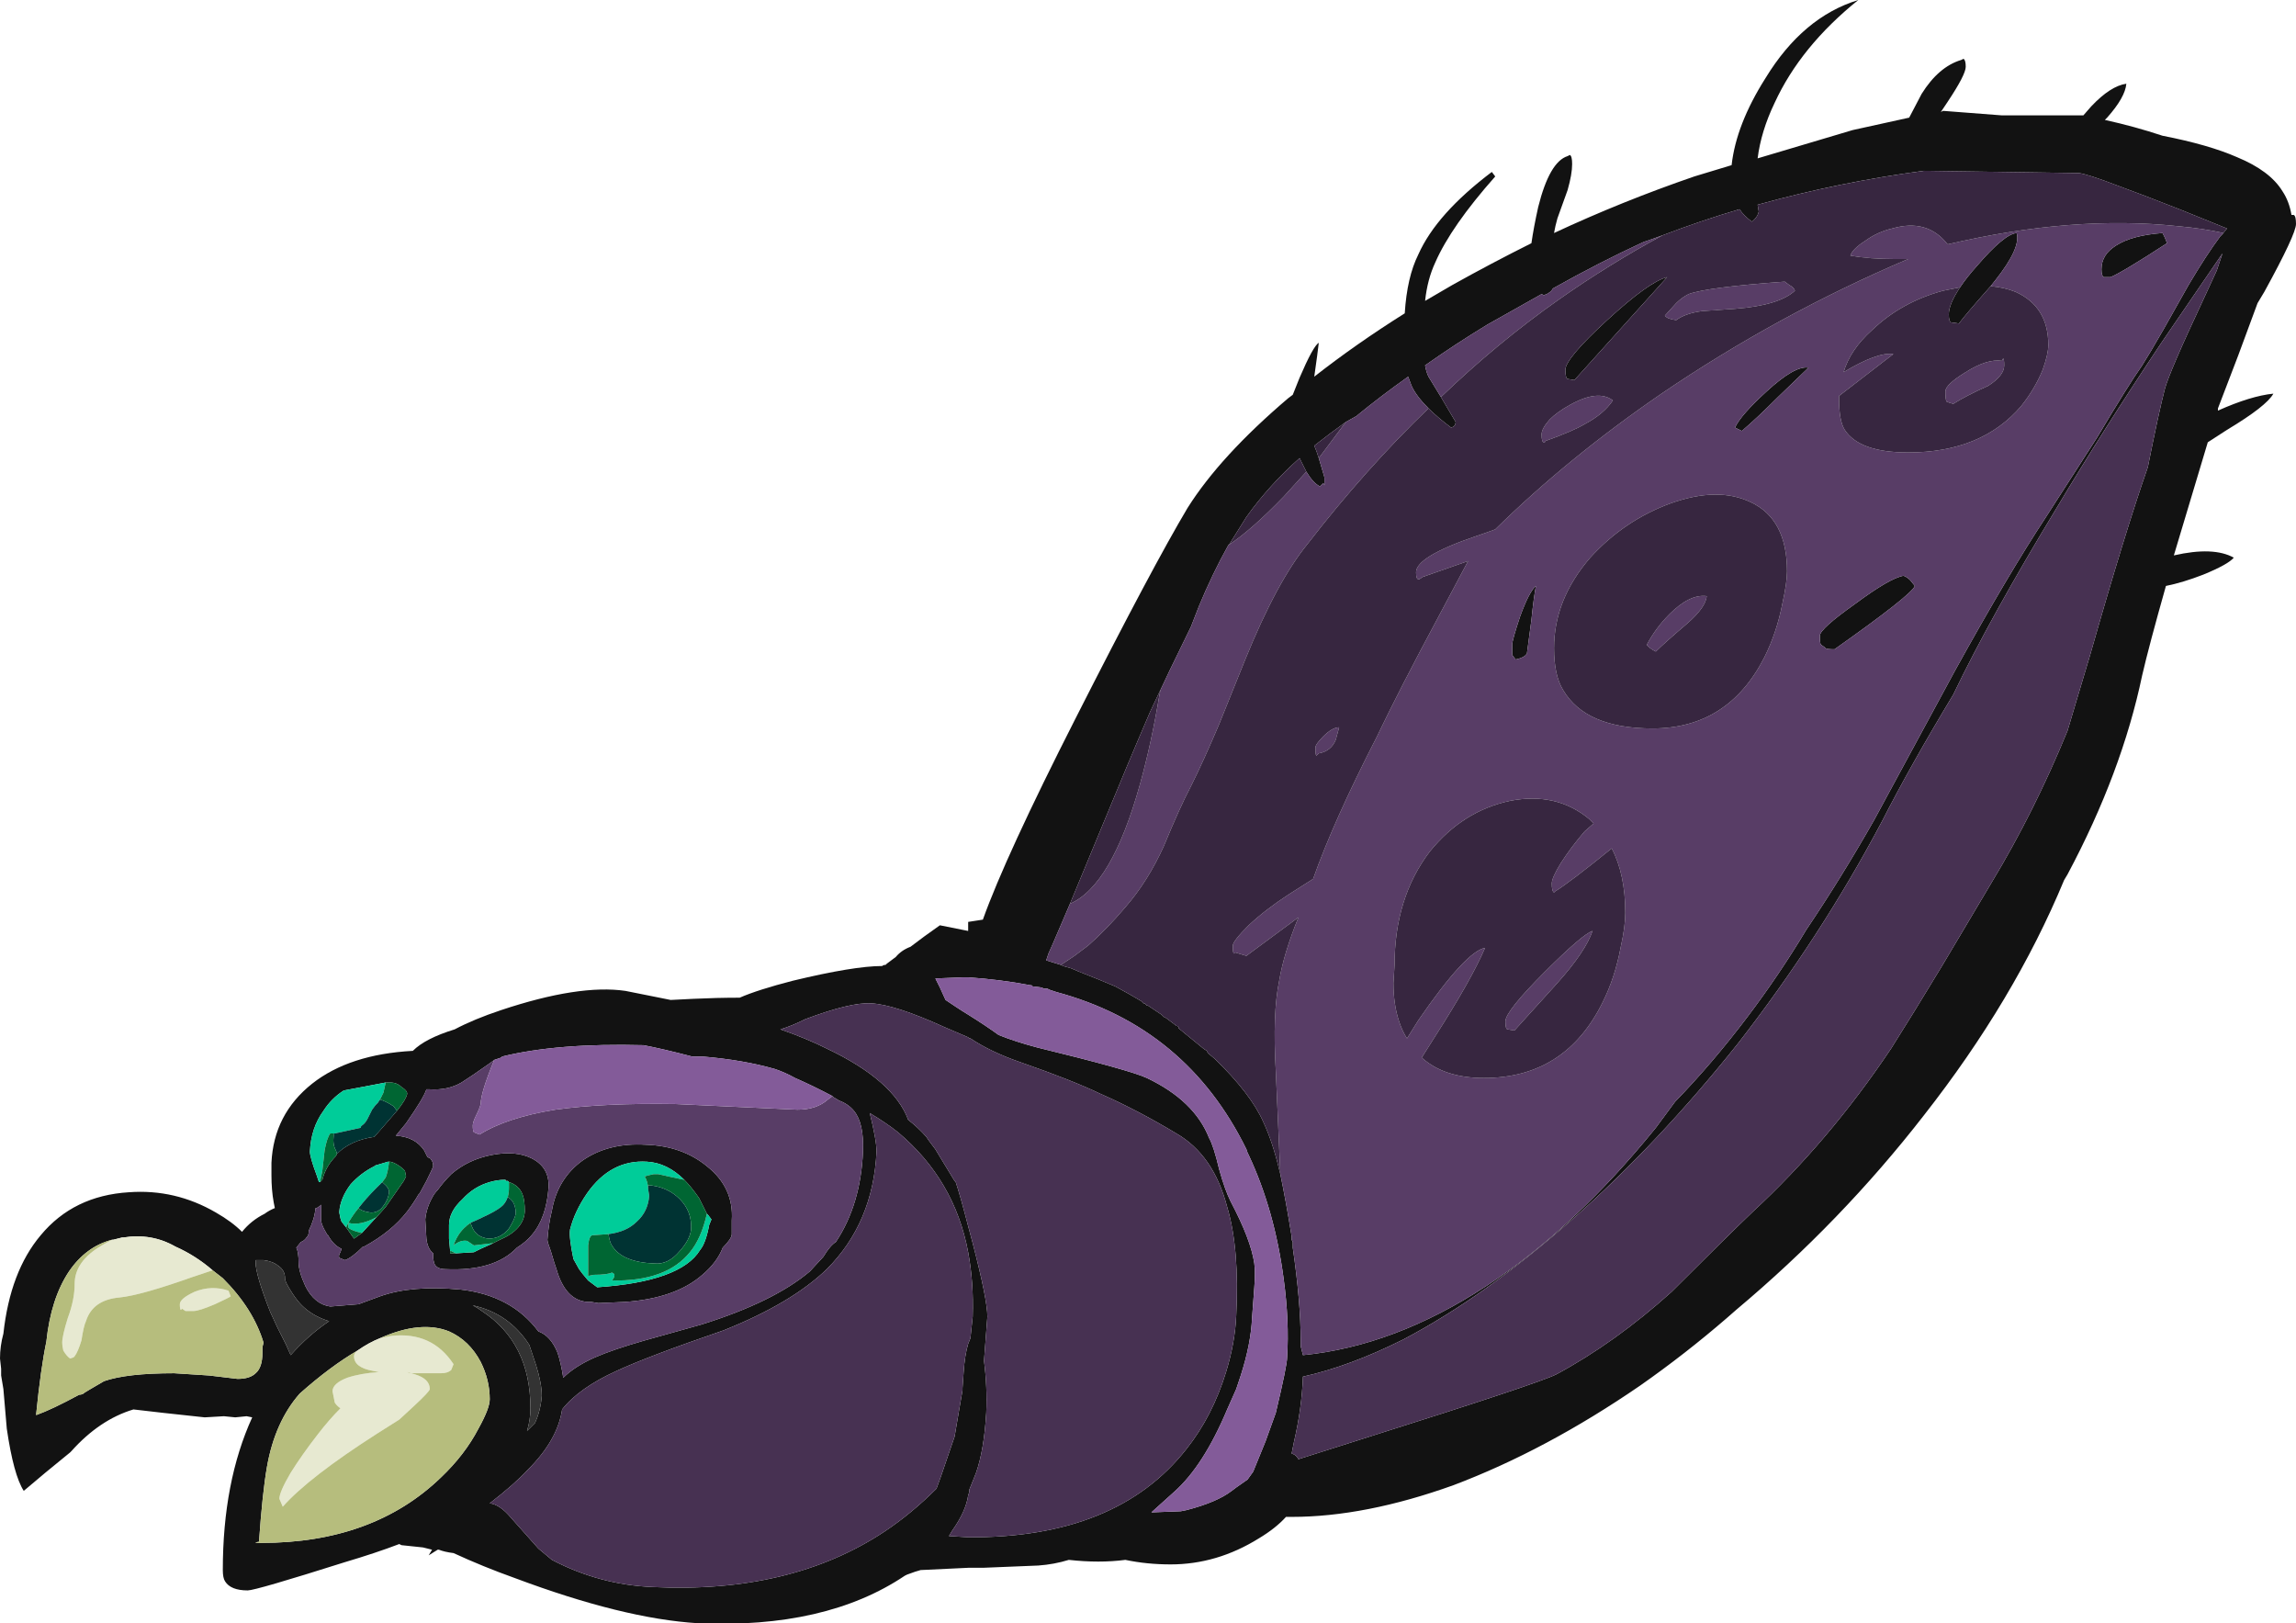 <?xml version="1.0" encoding="UTF-8" standalone="no"?>
<svg xmlns:ffdec="https://www.free-decompiler.com/flash" xmlns:xlink="http://www.w3.org/1999/xlink" ffdec:objectType="shape" height="71.75px" width="101.5px" xmlns="http://www.w3.org/2000/svg">
  <g transform="matrix(1.0, 0.0, 0.0, 1.0, 13.8, -7.1)">
    <path d="M85.1 14.05 Q86.55 14.65 87.1 15.55 87.4 16.0 87.5 16.6 L87.6 16.6 Q87.7 16.65 87.7 17.0 87.7 17.45 86.3 20.0 L86.0 20.5 85.15 22.8 84.25 25.15 84.25 25.25 Q85.7 24.6 86.7 24.5 86.4 25.05 84.65 26.1 L83.8 26.65 Q82.95 29.5 82.3 31.65 84.05 31.25 84.95 31.75 84.7 32.05 83.6 32.5 82.7 32.85 81.95 33.0 81.2 35.65 80.9 36.95 80.0 41.25 77.6 45.75 L77.45 46.0 Q75.25 51.3 71.25 56.4 67.6 61.1 62.95 65.0 L62.55 65.35 Q60.7 66.95 58.7 68.35 54.55 71.2 50.45 72.75 46.55 74.15 43.3 74.15 L43.05 74.15 Q42.6 74.65 41.85 75.1 40.0 76.25 37.95 76.25 36.9 76.25 35.95 76.05 34.8 76.2 33.45 76.05 32.8 76.25 32.1 76.3 L29.65 76.4 29.0 76.4 26.9 76.5 Q26.7 76.55 26.3 76.7 L26.2 76.75 Q22.7 79.1 17.05 78.85 13.75 78.65 8.95 76.85 7.55 76.35 6.25 75.75 5.85 75.7 5.6 75.6 L5.55 75.6 5.15 75.85 5.3 75.6 4.9 75.5 3.95 75.4 3.85 75.35 Q2.8 75.75 1.45 76.15 -2.5 77.4 -2.85 77.4 -3.6 77.4 -3.85 77.0 -3.95 76.85 -3.95 76.5 -3.95 72.6 -2.65 69.75 L-2.9 69.7 -3.4 69.75 -3.9 69.7 -4.75 69.75 -6.6 69.55 -7.9 69.4 Q-9.4 69.85 -10.65 71.25 L-10.7 71.3 -11.8 72.2 -12.75 73.0 Q-13.2 72.3 -13.5 70.25 L-13.65 68.5 -13.75 67.9 -13.75 67.6 -13.8 67.15 Q-13.8 66.6 -13.65 66.05 -13.35 63.3 -12.0 61.7 -10.55 59.95 -8.1 59.8 -6.05 59.65 -4.25 60.7 -3.55 61.1 -3.1 61.55 -2.7 61.05 -2.1 60.75 -1.9 60.6 -1.65 60.5 L-1.7 60.25 Q-1.8 59.7 -1.8 59.05 L-1.8 58.5 Q-1.7 56.35 0.0 55.0 1.65 53.7 4.45 53.55 5.0 53.0 6.3 52.6 7.15 52.15 8.35 51.75 11.8 50.6 13.85 50.9 L15.85 51.3 16.85 51.25 Q17.9 51.2 18.9 51.2 19.7 50.85 21.25 50.45 23.95 49.8 25.2 49.8 25.25 49.75 25.35 49.75 L25.4 49.7 25.8 49.4 Q26.05 49.1 26.45 48.95 L27.05 48.5 27.75 48.0 29.0 48.25 29.0 47.85 29.65 47.75 Q30.65 44.95 33.75 38.85 37.15 32.15 38.7 29.55 40.15 27.25 43.15 24.7 L43.35 24.55 43.65 23.8 Q44.25 22.4 44.5 22.25 44.45 22.7 44.3 23.75 46.15 22.3 48.3 20.95 48.4 19.35 48.9 18.35 49.7 16.55 52.15 14.7 L52.3 14.9 Q50.35 17.1 49.65 18.7 49.3 19.45 49.2 20.4 L50.4 19.7 Q52.1 18.75 53.9 17.85 54.0 17.15 54.2 16.25 54.7 14.25 55.5 14.0 L55.6 13.95 Q55.7 14.0 55.7 14.35 55.7 14.8 55.5 15.5 L55.05 16.75 Q54.95 17.1 54.9 17.4 57.9 16.0 61.1 14.9 L62.75 14.4 Q62.95 12.6 64.25 10.55 65.9 7.85 68.35 7.1 65.8 9.15 64.65 11.65 64.05 12.9 63.9 14.1 L68.1 12.85 70.6 12.3 71.15 11.25 Q71.9 10.05 72.9 9.75 L73.0 9.7 Q73.1 9.75 73.1 10.05 73.1 10.4 72.3 11.6 L72.0 12.05 72.1 12.0 74.7 12.2 78.3 12.2 78.65 11.8 Q79.5 10.9 80.2 10.8 80.15 11.4 79.35 12.3 L79.25 12.4 Q80.6 12.7 81.8 13.1 83.85 13.5 85.1 14.05 M84.45 17.45 L84.65 17.2 82.55 16.35 Q80.9 15.7 79.8 15.3 78.5 14.8 78.1 14.75 L71.25 14.65 Q67.5 15.15 63.9 16.15 L63.95 16.45 Q63.9 16.7 63.65 16.9 63.3 16.65 63.1 16.35 61.4 16.85 59.7 17.5 59.3 17.65 58.85 17.8 56.9 18.7 54.85 19.85 54.75 20.05 54.45 20.15 L54.35 20.1 Q53.2 20.75 51.95 21.45 50.55 22.3 49.2 23.25 49.25 23.55 49.35 23.75 L49.9 24.65 50.55 25.75 Q50.55 25.95 50.35 26.0 49.75 25.55 49.35 25.15 48.8 24.6 48.6 24.15 L48.45 23.75 Q47.25 24.6 46.15 25.5 L45.7 25.75 Q45.0 26.25 44.3 26.8 L44.4 27.05 44.5 27.35 44.75 28.2 44.75 28.55 44.7 28.45 44.55 28.6 Q44.25 28.45 43.95 27.95 L43.65 27.35 Q42.3 28.55 41.3 29.95 L40.55 31.15 40.5 31.2 Q39.8 32.45 39.2 33.9 L38.85 34.8 37.9 36.75 37.5 37.6 37.45 37.7 37.05 38.55 Q36.1 40.75 34.95 43.55 L33.5 47.05 32.75 48.8 32.55 49.25 32.45 49.55 33.1 49.75 33.2 49.8 33.55 49.9 33.9 50.05 Q34.8 50.4 35.5 50.7 36.15 51.05 36.65 51.35 L36.75 51.45 36.8 51.45 36.9 51.55 36.95 51.55 37.55 51.95 37.65 52.05 37.75 52.1 38.15 52.4 38.2 52.45 38.25 52.45 38.3 52.5 38.3 52.55 39.4 53.45 39.55 53.55 39.6 53.65 39.9 53.9 Q41.5 55.45 42.05 56.7 42.45 57.55 42.75 58.8 L42.8 59.0 Q43.05 60.2 43.3 61.75 L43.3 61.9 43.35 62.0 43.35 62.25 Q43.7 64.65 43.7 66.35 L43.7 66.6 43.8 67.0 Q47.85 66.6 51.9 63.95 55.8 61.4 59.4 56.95 L60.25 55.8 Q61.9 54.1 63.45 52.05 64.85 50.2 66.05 48.2 67.6 45.9 69.05 43.35 L72.65 36.7 Q75.0 32.45 76.65 29.95 L78.9 26.45 Q80.3 24.1 80.9 23.25 81.25 22.7 81.85 21.65 L82.95 19.7 Q83.75 18.35 84.35 17.55 L84.45 17.45 M79.2 19.35 Q79.1 19.3 79.1 19.0 79.1 18.35 79.75 17.95 80.45 17.5 81.8 17.4 L81.9 17.6 82.0 17.85 Q80.0 19.15 79.5 19.35 L79.2 19.35 M72.85 19.8 Q73.15 19.35 73.6 18.85 74.8 17.45 75.35 17.4 75.55 18.05 74.4 19.5 L74.2 19.75 Q73.05 21.05 72.8 21.4 L72.45 21.35 Q72.35 21.3 72.35 21.0 72.35 20.55 72.85 19.8 M84.45 18.3 L81.75 22.25 Q79.15 26.15 77.15 29.5 74.15 34.45 72.55 37.8 70.65 40.95 69.4 43.4 66.7 48.5 63.05 53.2 59.55 57.6 55.65 61.05 51.85 64.4 48.25 66.3 45.85 67.5 43.8 67.95 43.75 69.35 43.4 70.85 L43.3 71.35 Q43.5 71.4 43.6 71.6 L46.75 70.6 Q54.2 68.25 55.0 67.85 57.6 66.45 60.1 64.2 62.6 61.7 63.7 60.65 67.05 57.55 69.8 53.45 70.75 51.95 72.05 49.8 L74.25 46.1 Q76.15 42.95 77.6 39.4 L78.6 36.05 Q80.15 30.6 81.15 27.75 81.65 25.25 81.9 24.3 82.1 23.55 83.6 20.35 L84.2 19.05 84.45 18.3 M55.4 23.45 Q55.4 22.95 57.25 21.25 59.1 19.55 59.9 19.35 L55.8 23.9 55.5 23.85 Q55.4 23.8 55.4 23.45 M62.9 26.0 Q63.15 25.45 64.3 24.4 65.55 23.25 66.15 23.35 L64.8 24.65 Q63.85 25.6 63.2 26.15 L62.9 26.0 M68.2 33.8 Q69.75 32.65 70.35 32.55 70.5 32.6 70.65 32.75 L70.85 33.0 Q70.7 33.4 67.3 35.8 66.95 35.8 66.9 35.75 L66.85 35.7 66.7 35.6 Q66.65 35.55 66.65 35.2 66.65 34.9 68.2 33.8 M53.9 34.5 L53.7 36.0 53.6 36.1 Q53.45 36.2 53.2 36.25 L53.05 36.05 Q53.05 36.0 53.05 35.6 53.05 35.4 53.4 34.35 53.8 33.25 54.1 33.0 54.0 33.5 53.9 34.5 M3.25 54.95 L2.2 55.15 1.4 55.3 Q0.85 55.65 0.5 56.2 -0.05 56.95 -0.1 58.0 -0.1 58.25 0.2 59.05 L0.3 59.35 0.35 59.35 Q0.4 59.3 0.45 59.25 0.6 58.65 1.05 58.2 L1.1 58.1 Q1.7 57.5 2.75 57.35 L3.1 56.95 3.75 56.2 Q4.15 55.7 4.2 55.45 4.2 55.3 3.95 55.15 3.75 54.95 3.45 54.95 L3.25 54.95 M8.05 53.95 L7.85 54.1 Q7.0 54.7 6.6 54.95 6.0 55.3 5.2 55.25 L5.05 55.25 Q4.95 55.6 4.15 56.75 L3.7 57.3 Q4.55 57.35 4.95 57.95 L5.1 58.25 Q5.25 58.3 5.25 58.35 5.35 58.45 5.35 58.65 5.3 58.8 5.05 59.3 L4.75 59.85 4.7 59.9 Q4.5 60.25 4.2 60.65 3.5 61.55 2.3 62.2 L2.25 62.2 Q1.75 62.7 1.45 62.8 L1.2 62.7 Q1.15 62.6 1.25 62.45 L1.3 62.3 Q0.95 62.15 0.7 61.7 L0.65 61.65 Q0.35 61.15 0.4 60.95 L0.4 60.35 0.35 60.4 0.2 60.5 0.15 60.5 Q0.1 61.0 -0.15 61.5 L-0.15 61.55 Q-0.15 61.7 -0.25 61.8 -0.35 61.95 -0.5 62.0 L-0.7 62.25 Q-0.6 62.45 -0.6 62.9 -0.6 63.3 -0.3 63.95 0.1 64.75 0.8 64.85 L2.05 64.75 3.0 64.4 Q4.4 63.9 6.55 64.1 8.8 64.35 10.0 65.95 10.55 66.15 10.85 66.9 11.0 67.35 11.1 68.0 11.6 67.5 12.5 67.1 13.3 66.75 14.7 66.35 L17.2 65.65 Q20.4 64.65 22.0 63.3 L22.6 62.65 Q22.9 62.15 23.15 62.0 24.25 60.35 24.35 58.0 24.4 56.75 23.95 56.2 23.7 55.9 23.3 55.75 L23.05 55.6 23.0 55.55 Q22.15 55.1 21.35 54.75 20.9 54.5 20.45 54.35 19.05 53.95 17.25 53.8 L16.8 53.8 Q15.45 53.45 14.65 53.3 10.85 53.2 8.4 53.8 L8.35 53.85 8.05 53.95 M22.75 53.45 Q25.7 54.85 26.35 56.6 26.8 56.95 27.15 57.35 L27.25 57.5 27.55 57.9 27.7 58.15 28.4 59.3 28.45 59.35 Q28.65 59.95 29.0 61.3 L29.2 62.05 Q29.85 64.55 29.85 65.3 L29.7 67.25 Q29.85 68.4 29.8 69.55 29.7 71.2 29.35 72.2 L29.05 72.95 29.05 73.05 29.0 73.2 Q28.9 73.9 28.3 74.75 L28.15 75.0 28.2 75.0 29.0 75.05 Q35.55 75.1 38.65 71.15 39.8 69.7 40.4 67.75 40.8 66.45 40.85 65.25 41.0 62.3 40.45 60.45 39.85 58.15 38.2 57.2 36.45 56.15 34.85 55.45 33.6 54.85 31.3 54.05 30.0 53.6 29.1 53.0 L29.05 53.0 29.0 52.95 27.95 52.5 Q25.75 51.5 24.7 51.45 23.8 51.4 21.8 52.15 21.2 52.45 20.7 52.6 21.85 53.0 22.75 53.45 M28.45 51.6 Q28.75 51.8 29.0 51.95 29.8 52.45 30.35 52.85 31.1 53.15 32.05 53.4 36.15 54.4 36.9 54.75 39.0 55.75 39.65 57.4 39.85 57.75 40.1 58.8 40.35 59.7 40.6 60.2 41.5 61.9 41.65 62.95 41.7 63.35 41.65 64.0 L41.55 65.35 Q41.5 66.5 41.05 67.9 L40.85 68.5 40.45 69.4 Q39.4 71.9 38.1 73.05 L37.1 73.95 38.4 73.9 38.65 73.85 Q40.0 73.5 40.65 73.0 L40.85 72.85 41.35 72.5 41.6 72.15 42.15 70.8 42.6 69.55 Q43.1 67.45 43.1 67.1 43.2 65.5 42.95 63.65 42.55 60.6 41.4 58.15 L41.35 58.05 41.3 57.9 Q38.65 52.5 32.9 50.95 L32.6 50.85 32.5 50.8 32.35 50.8 32.25 50.75 31.85 50.7 31.8 50.65 31.75 50.65 Q30.45 50.4 29.0 50.3 L28.8 50.3 27.55 50.35 27.75 50.75 28.0 51.3 28.45 51.6 M28.8 67.75 Q28.85 67.0 29.0 66.5 L29.1 66.25 29.2 65.3 Q29.25 63.8 29.0 62.45 28.4 59.25 25.9 57.15 25.4 56.75 24.65 56.3 24.95 57.5 24.95 58.0 24.8 61.15 22.75 63.2 21.2 64.7 18.2 65.9 14.85 67.05 13.45 67.7 11.8 68.45 11.05 69.4 10.85 70.75 9.55 72.05 8.95 72.7 7.85 73.55 8.3 73.6 8.8 74.2 L10.0 75.55 10.6 76.05 Q12.7 77.15 15.05 77.25 21.15 77.55 25.3 74.8 26.5 74.0 27.6 72.9 L27.8 72.35 28.4 70.6 28.75 68.55 28.75 68.45 28.8 67.75 M16.45 59.25 Q15.7 58.5 14.8 58.45 13.2 58.35 12.15 59.85 11.6 60.65 11.4 61.45 11.35 61.8 11.55 62.75 L11.8 63.2 11.95 63.4 12.2 63.7 12.6 64.0 Q16.3 63.75 17.15 62.35 17.4 62.05 17.55 61.25 L17.65 61.0 17.5 60.8 17.45 60.75 17.1 60.05 Q16.75 59.55 16.45 59.25 M18.15 62.25 Q17.9 62.9 17.25 63.45 16.05 64.5 13.8 64.65 L12.65 64.7 12.35 64.65 12.2 64.65 Q11.2 64.6 10.8 63.2 L10.7 62.9 10.55 62.4 Q10.4 62.0 10.4 61.9 10.45 61.2 10.6 60.6 10.85 59.2 11.95 58.4 13.1 57.6 14.75 57.7 16.35 57.75 17.45 58.65 18.65 59.6 18.55 61.05 L18.55 61.65 Q18.55 61.85 18.15 62.25 M10.45 59.6 Q10.35 60.95 9.7 61.7 9.45 62.0 9.05 62.25 8.05 63.3 5.9 63.2 5.5 63.2 5.4 62.95 5.35 62.8 5.35 62.65 L5.35 62.5 Q5.1 62.3 5.05 61.85 L5.0 61.0 Q5.05 60.5 5.3 60.05 5.4 59.85 5.55 59.7 5.8 59.35 6.15 59.0 6.9 58.35 7.95 58.15 9.0 57.95 9.7 58.3 10.5 58.7 10.45 59.6 M8.0 62.05 L8.3 61.9 Q9.35 61.45 9.4 60.65 9.4 60.15 9.3 59.9 9.15 59.5 8.7 59.35 L8.65 59.3 8.55 59.3 8.55 59.25 8.5 59.25 Q8.2 59.25 7.85 59.35 7.15 59.55 6.65 60.1 6.05 60.65 6.05 61.25 L6.05 61.85 6.1 62.4 6.1 62.5 6.35 62.5 7.15 62.45 7.45 62.3 7.9 62.1 8.0 62.05 M2.85 60.9 L3.25 60.45 4.05 59.3 4.15 59.1 4.1 58.85 4.0 58.75 Q3.7 58.5 3.45 58.45 L3.4 58.45 3.35 58.45 2.85 58.6 Q2.8 58.6 2.75 58.65 2.15 58.95 1.7 59.45 1.25 60.05 1.2 60.65 L1.2 60.7 1.25 60.95 1.3 61.1 1.5 61.35 1.85 61.85 2.2 61.6 2.75 61.0 2.85 60.9 M3.0 66.25 Q2.5 66.45 2.0 66.8 0.8 67.5 -0.55 68.7 -1.65 69.95 -2.0 71.95 -2.2 73.1 -2.35 75.25 -2.7 75.3 -2.25 75.3 2.7 75.3 5.7 72.4 6.75 71.4 7.35 70.25 7.85 69.35 7.85 68.95 7.85 68.1 7.45 67.3 6.95 66.35 6.05 65.95 4.8 65.45 3.0 66.25 M7.5 65.05 Q9.65 66.45 9.65 69.35 9.65 69.85 9.5 70.35 L9.85 70.0 Q10.1 69.45 10.15 68.8 10.15 68.25 9.9 67.45 L9.6 66.55 Q8.7 65.15 7.1 64.8 7.3 64.9 7.5 65.05 M-8.85 61.9 Q-10.0 62.2 -10.75 63.3 -11.55 64.5 -11.75 66.4 -12.0 67.6 -12.2 69.6 L-12.2 69.65 Q-11.5 69.4 -10.3 68.75 -10.15 68.75 -10.05 68.65 L-9.8 68.5 -9.2 68.15 Q-8.2 67.8 -6.1 67.8 L-4.55 67.9 -3.3 68.05 Q-2.75 68.05 -2.5 67.8 -2.2 67.55 -2.2 66.9 L-2.2 66.65 -2.15 66.45 Q-2.6 64.95 -3.95 63.6 L-4.4 63.25 Q-5.15 62.6 -6.05 62.2 -7.1 61.6 -8.35 61.8 L-8.4 61.8 -8.8 61.9 -8.85 61.9 M-2.5 62.9 Q-2.5 63.45 -1.85 65.1 L-1.55 65.75 -1.15 66.55 -0.95 67.0 Q-0.15 66.1 0.75 65.5 0.1 65.3 -0.35 64.9 -0.75 64.55 -1.15 63.8 L-1.2 63.65 -1.2 63.6 Q-1.2 63.25 -1.5 63.05 -1.75 62.85 -2.15 62.8 L-2.5 62.8 -2.5 62.9" fill="#121212" fill-rule="evenodd" stroke="none"/>
    <path d="M59.7 17.5 Q57.3 18.8 55.1 20.35 52.4 22.25 49.9 24.65 L49.35 23.75 Q49.25 23.55 49.2 23.25 50.55 22.3 51.95 21.45 53.2 20.75 54.35 20.1 L54.45 20.15 Q54.75 20.05 54.85 19.85 56.9 18.7 58.85 17.8 59.3 17.65 59.7 17.5 M49.35 25.15 Q46.55 27.85 44.0 31.15 42.65 32.8 41.25 36.25 L40.1 39.1 Q39.4 40.75 38.85 41.85 38.35 42.8 37.65 44.5 36.95 46.05 35.95 47.2 35.1 48.2 34.3 48.9 L33.7 49.35 33.1 49.75 32.45 49.55 32.55 49.25 32.75 48.8 33.5 47.05 Q35.35 46.25 36.6 41.75 37.1 39.95 37.45 37.85 L37.5 37.6 37.9 36.75 38.85 34.8 39.2 33.9 Q39.8 32.45 40.5 31.2 41.5 30.55 42.95 29.05 L43.95 27.95 Q44.25 28.45 44.55 28.6 L44.7 28.45 44.75 28.55 44.75 28.2 44.5 27.35 45.7 25.75 46.15 25.5 Q47.25 24.6 48.45 23.75 L48.6 24.15 Q48.8 24.6 49.35 25.15 M42.8 59.0 L42.6 54.45 Q42.45 51.9 42.75 50.45 42.95 49.25 43.6 47.65 L41.3 49.35 40.8 49.2 40.75 49.25 Q40.7 49.25 40.7 48.9 40.7 48.7 41.4 48.0 42.15 47.3 43.15 46.65 L44.25 45.95 Q45.15 43.4 47.05 39.7 48.05 37.6 49.85 34.25 L51.1 31.9 49.1 32.6 48.95 32.7 Q48.8 32.75 48.8 32.4 48.8 31.7 51.45 30.8 51.9 30.65 52.3 30.5 55.5 27.35 59.65 24.5 64.8 21.0 70.55 18.55 L70.0 18.55 Q68.85 18.55 68.0 18.4 68.1 18.1 68.65 17.75 69.2 17.35 69.85 17.2 71.4 16.75 72.3 17.9 77.85 16.6 82.5 17.1 83.6 17.2 84.5 17.4 L84.45 17.45 84.35 17.55 Q83.75 18.35 82.95 19.7 L81.85 21.65 Q81.25 22.7 80.9 23.25 80.3 24.1 78.9 26.45 L76.65 29.95 Q75.0 32.45 72.65 36.7 L69.05 43.35 Q67.6 45.9 66.05 48.2 64.85 50.2 63.45 52.05 61.9 54.1 60.25 55.8 L59.4 56.95 Q55.8 61.4 51.9 63.95 47.85 66.6 43.8 67.0 L43.7 66.6 43.7 66.35 Q43.7 64.65 43.35 62.25 L43.35 62.0 43.3 61.9 43.3 61.75 Q43.05 60.2 42.8 59.0 M74.2 19.75 L74.4 19.5 Q75.55 18.05 75.35 17.4 74.8 17.45 73.6 18.85 73.15 19.35 72.85 19.8 L72.1 19.95 Q70.25 20.45 68.95 21.7 68.0 22.55 67.7 23.55 69.2 22.65 69.9 22.75 L67.5 24.6 67.5 24.75 Q67.5 25.7 67.75 26.1 68.4 27.1 70.55 27.1 73.8 27.1 75.55 25.05 76.15 24.3 76.5 23.45 76.75 22.75 76.75 22.35 76.75 20.65 75.3 20.0 74.8 19.8 74.2 19.75 M79.2 19.35 L79.5 19.35 Q80.0 19.15 82.0 17.85 L81.9 17.6 81.8 17.4 Q80.45 17.5 79.75 17.95 79.1 18.35 79.1 19.0 79.1 19.3 79.2 19.35 M74.7 23.05 L74.75 22.95 Q74.8 22.95 74.8 23.25 74.8 23.7 74.1 24.15 73.1 24.6 72.55 24.95 72.35 24.9 72.25 24.85 72.2 24.75 72.2 24.4 72.2 24.1 73.1 23.55 74.05 22.95 74.7 23.05 M54.7 25.65 Q55.05 25.3 55.6 25.0 56.85 24.3 57.5 24.8 57.1 25.4 56.25 25.85 55.75 26.15 54.5 26.6 54.5 26.7 54.45 26.65 54.35 26.65 54.35 26.3 54.35 26.05 54.7 25.65 M65.3 19.7 Q65.5 19.8 65.55 19.95 64.85 20.6 62.9 20.75 L61.45 20.85 Q60.7 20.95 60.3 21.25 59.9 21.2 59.8 21.05 L60.3 20.5 Q60.55 20.25 60.85 20.1 61.65 19.8 65.1 19.55 L65.3 19.7 M62.9 26.0 L63.2 26.15 Q63.85 25.6 64.8 24.65 L66.15 23.35 Q65.55 23.25 64.3 24.4 63.15 25.45 62.9 26.0 M65.0 33.75 Q65.2 32.85 65.2 32.35 65.2 30.05 63.6 29.3 62.15 28.6 60.05 29.35 58.0 30.1 56.5 31.75 54.9 33.6 54.9 35.75 54.9 36.95 55.3 37.6 56.3 39.3 59.25 39.3 62.6 39.3 64.2 36.15 64.75 35.05 65.0 33.75 M68.2 33.8 Q66.65 34.9 66.65 35.2 66.65 35.55 66.7 35.6 L66.85 35.7 66.9 35.75 Q66.95 35.8 67.3 35.8 70.7 33.4 70.85 33.0 L70.65 32.75 Q70.5 32.6 70.35 32.55 69.75 32.65 68.2 33.8 M60.8 34.65 Q59.8 35.5 59.4 35.9 59.1 35.75 59.0 35.6 59.4 34.85 60.0 34.25 60.9 33.35 61.65 33.45 61.6 33.95 60.8 34.65 M53.9 34.5 Q54.0 33.5 54.1 33.0 53.8 33.25 53.4 34.35 53.05 35.4 53.05 35.6 53.05 36.0 53.05 36.05 L53.2 36.25 Q53.45 36.2 53.6 36.1 L53.7 36.0 53.9 34.5 M54.9 46.55 Q54.8 46.5 54.8 46.15 54.8 45.9 55.2 45.25 55.65 44.55 56.25 43.85 L56.65 43.5 56.45 43.3 Q55.0 42.1 52.95 42.5 50.85 42.95 49.4 44.75 47.85 46.8 47.85 49.75 L47.8 50.55 Q47.8 51.5 48.05 52.25 48.2 52.7 48.4 53.0 L48.9 52.2 Q51.0 49.15 51.85 49.0 51.25 50.4 49.65 52.9 L49.05 53.85 Q50.05 54.75 51.8 54.75 55.4 54.75 57.05 51.4 57.6 50.3 57.85 48.95 58.05 48.05 58.05 47.45 58.05 45.75 57.45 44.6 55.6 46.1 54.95 46.5 L54.9 46.55 M53.15 52.65 L52.85 52.6 Q52.75 52.6 52.75 52.25 52.75 51.8 54.5 50.05 56.15 48.4 56.6 48.25 56.3 49.15 55.05 50.55 L53.15 52.65 M23.0 55.55 L23.05 55.6 23.3 55.75 Q23.7 55.9 23.95 56.2 24.4 56.75 24.35 58.0 24.25 60.35 23.15 62.0 22.9 62.15 22.6 62.65 L22.0 63.3 Q20.4 64.65 17.2 65.65 L14.7 66.35 Q13.3 66.75 12.5 67.1 11.6 67.5 11.1 68.0 11.0 67.35 10.85 66.9 10.55 66.15 10.0 65.95 8.8 64.35 6.55 64.1 4.4 63.9 3.0 64.4 L2.05 64.75 0.8 64.85 Q0.1 64.75 -0.3 63.95 -0.6 63.3 -0.6 62.9 -0.6 62.45 -0.7 62.25 L-0.5 62.0 Q-0.35 61.95 -0.25 61.8 -0.15 61.7 -0.15 61.55 L-0.15 61.5 Q0.1 61.0 0.15 60.5 L0.2 60.5 0.35 60.4 0.4 60.35 0.4 60.95 Q0.35 61.15 0.65 61.65 L0.7 61.7 Q0.95 62.15 1.3 62.3 L1.25 62.45 Q1.15 62.6 1.2 62.7 L1.45 62.8 Q1.75 62.7 2.25 62.2 L2.3 62.2 Q3.5 61.55 4.2 60.65 4.5 60.25 4.7 59.9 L4.75 59.85 5.05 59.3 Q5.3 58.8 5.35 58.65 5.35 58.45 5.25 58.35 5.25 58.3 5.1 58.25 L4.95 57.95 Q4.55 57.35 3.7 57.3 L4.15 56.75 Q4.95 55.6 5.05 55.25 L5.2 55.25 Q6.0 55.3 6.6 54.95 7.0 54.7 7.85 54.1 L8.05 53.95 Q7.45 55.4 7.45 55.9 7.4 56.1 7.25 56.4 7.1 56.7 7.1 56.85 7.1 57.1 7.15 57.15 L7.4 57.25 Q8.6 56.5 10.75 56.15 12.9 55.85 16.05 55.9 L21.45 56.15 Q22.3 56.15 22.8 55.7 L23.0 55.55 M45.25 39.8 Q45.05 40.3 44.5 40.4 L44.4 40.5 Q44.35 40.5 44.35 40.15 44.35 40.0 44.7 39.65 45.1 39.25 45.4 39.25 L45.25 39.8 M18.15 62.25 Q18.55 61.85 18.55 61.65 L18.55 61.05 Q18.65 59.6 17.45 58.65 16.35 57.75 14.75 57.7 13.1 57.6 11.95 58.4 10.85 59.2 10.6 60.6 10.45 61.2 10.4 61.9 10.4 62.0 10.55 62.4 L10.7 62.9 10.8 63.2 Q11.2 64.6 12.2 64.65 L12.35 64.65 12.65 64.7 13.8 64.65 Q16.05 64.5 17.25 63.45 17.9 62.9 18.15 62.25 M10.45 59.6 Q10.5 58.7 9.7 58.3 9.0 57.95 7.95 58.15 6.9 58.35 6.15 59.0 5.8 59.35 5.55 59.7 5.4 59.85 5.3 60.05 5.05 60.5 5.0 61.0 L5.05 61.85 Q5.1 62.3 5.35 62.5 L5.35 62.65 Q5.35 62.8 5.4 62.95 5.5 63.2 5.9 63.2 8.05 63.3 9.05 62.25 9.45 62.0 9.7 61.7 10.35 60.95 10.45 59.6" fill="#583d66" fill-rule="evenodd" stroke="none"/>
    <path d="M84.45 18.3 L84.2 19.05 83.6 20.35 Q82.1 23.55 81.9 24.3 81.65 25.25 81.15 27.75 80.15 30.6 78.6 36.05 L77.6 39.4 Q76.15 42.95 74.25 46.1 L72.05 49.8 Q70.75 51.95 69.8 53.45 67.05 57.55 63.7 60.65 62.6 61.7 60.1 64.2 57.6 66.45 55.0 67.85 54.2 68.25 46.75 70.6 L43.6 71.6 Q43.5 71.4 43.3 71.35 L43.4 70.85 Q43.75 69.35 43.8 67.95 45.85 67.5 48.25 66.3 51.85 64.4 55.65 61.05 59.55 57.6 63.05 53.2 66.7 48.5 69.4 43.4 70.65 40.95 72.55 37.8 74.15 34.45 77.15 29.5 79.15 26.15 81.75 22.25 L84.45 18.3 M22.75 53.45 Q21.85 53.0 20.7 52.6 21.2 52.45 21.8 52.15 23.8 51.4 24.7 51.45 25.75 51.5 27.95 52.5 L29.0 52.95 29.05 53.0 29.1 53.0 Q30.0 53.6 31.3 54.05 33.6 54.85 34.85 55.45 36.45 56.15 38.2 57.2 39.85 58.15 40.45 60.45 41.0 62.3 40.85 65.25 40.8 66.45 40.4 67.75 39.8 69.7 38.65 71.15 35.55 75.1 29.0 75.05 L28.2 75.0 28.15 75.0 28.3 74.75 Q28.9 73.9 29.0 73.2 L29.05 73.05 29.05 72.95 29.35 72.2 Q29.7 71.2 29.8 69.55 29.85 68.4 29.7 67.25 L29.85 65.3 Q29.85 64.55 29.2 62.05 L29.0 61.3 Q28.65 59.95 28.45 59.35 L28.4 59.3 27.7 58.15 27.55 57.9 27.25 57.5 27.15 57.35 Q26.8 56.95 26.35 56.6 25.7 54.85 22.75 53.45 M28.8 67.75 L28.75 68.45 28.75 68.55 28.4 70.6 27.8 72.35 27.6 72.9 Q26.5 74.0 25.3 74.8 21.15 77.55 15.05 77.25 12.7 77.15 10.6 76.05 L10.0 75.55 8.8 74.2 Q8.3 73.6 7.85 73.55 8.95 72.7 9.55 72.05 10.85 70.75 11.05 69.4 11.8 68.45 13.45 67.7 14.85 67.05 18.2 65.9 21.2 64.7 22.75 63.2 24.8 61.15 24.95 58.0 24.95 57.5 24.65 56.3 25.4 56.75 25.9 57.15 28.4 59.25 29.0 62.45 29.25 63.8 29.2 65.3 L29.1 66.25 29.0 66.5 Q28.85 67.0 28.8 67.75" fill="#473152" fill-rule="evenodd" stroke="none"/>
    <path d="M59.7 17.5 Q61.4 16.85 63.1 16.35 63.3 16.65 63.65 16.9 63.9 16.7 63.95 16.45 L63.9 16.15 Q67.5 15.15 71.25 14.65 L78.1 14.75 Q78.5 14.8 79.8 15.3 80.9 15.7 82.55 16.35 L84.65 17.2 84.45 17.45 84.5 17.4 Q83.6 17.2 82.5 17.1 77.85 16.6 72.3 17.9 71.4 16.75 69.85 17.2 69.2 17.35 68.65 17.75 68.1 18.1 68.0 18.4 68.85 18.55 70.0 18.55 L70.55 18.55 Q64.8 21.0 59.65 24.5 55.5 27.35 52.3 30.5 51.9 30.65 51.45 30.8 48.8 31.7 48.8 32.4 48.8 32.75 48.95 32.7 L49.1 32.6 51.1 31.9 49.85 34.25 Q48.05 37.6 47.05 39.7 45.15 43.4 44.25 45.95 L43.15 46.65 Q42.15 47.3 41.4 48.0 40.7 48.7 40.7 48.9 40.7 49.25 40.75 49.25 L40.8 49.2 41.3 49.35 43.6 47.65 Q42.95 49.25 42.75 50.45 42.45 51.9 42.6 54.45 L42.8 59.0 42.75 58.8 Q42.45 57.55 42.05 56.7 41.5 55.45 39.9 53.9 L39.6 53.65 39.55 53.55 39.4 53.45 38.3 52.55 38.3 52.5 38.25 52.45 38.2 52.45 38.15 52.4 37.75 52.1 37.65 52.05 37.55 51.95 36.95 51.55 36.9 51.55 36.8 51.45 36.75 51.45 36.65 51.35 Q36.15 51.05 35.5 50.7 34.8 50.4 33.9 50.05 L33.55 49.9 33.2 49.8 33.1 49.75 33.7 49.35 34.3 48.9 Q35.1 48.2 35.95 47.2 36.95 46.05 37.65 44.5 38.35 42.8 38.85 41.85 39.4 40.75 40.1 39.1 L41.25 36.25 Q42.65 32.8 44.0 31.15 46.55 27.85 49.35 25.15 49.75 25.55 50.35 26.0 50.55 25.95 50.55 25.75 L49.9 24.65 Q52.4 22.25 55.1 20.35 57.3 18.8 59.7 17.5 M74.2 19.75 Q74.8 19.8 75.3 20.0 76.75 20.65 76.75 22.35 76.75 22.75 76.5 23.45 76.15 24.3 75.55 25.05 73.8 27.1 70.55 27.1 68.4 27.1 67.75 26.1 67.5 25.7 67.5 24.75 L67.5 24.6 69.9 22.75 Q69.2 22.65 67.7 23.55 68.0 22.55 68.95 21.7 70.25 20.45 72.1 19.95 L72.85 19.8 Q72.35 20.55 72.35 21.0 72.35 21.3 72.45 21.35 L72.8 21.4 Q73.05 21.05 74.2 19.75 M74.7 23.05 Q74.05 22.95 73.1 23.55 72.2 24.1 72.2 24.4 72.2 24.75 72.25 24.85 72.35 24.9 72.55 24.95 73.1 24.6 74.1 24.15 74.8 23.7 74.8 23.25 74.8 22.95 74.75 22.95 L74.7 23.05 M45.7 25.75 L44.5 27.35 44.4 27.05 44.3 26.8 Q45.0 26.25 45.7 25.75 M43.95 27.95 L42.95 29.05 Q41.5 30.55 40.5 31.2 L40.55 31.15 41.3 29.95 Q42.3 28.55 43.65 27.35 L43.95 27.95 M37.5 37.6 L37.45 37.85 Q37.1 39.95 36.6 41.75 35.35 46.25 33.5 47.05 L34.95 43.55 Q36.1 40.75 37.05 38.55 L37.45 37.7 37.5 37.6 M55.4 23.45 Q55.4 23.8 55.5 23.85 L55.8 23.9 59.9 19.35 Q59.1 19.55 57.25 21.25 55.4 22.95 55.4 23.45 M65.3 19.7 L65.1 19.55 Q61.65 19.8 60.85 20.1 60.55 20.25 60.3 20.5 L59.8 21.05 Q59.9 21.2 60.3 21.25 60.7 20.95 61.45 20.85 L62.9 20.75 Q64.85 20.6 65.55 19.95 65.5 19.8 65.3 19.7 M54.7 25.65 Q54.35 26.05 54.35 26.3 54.35 26.65 54.45 26.65 54.5 26.7 54.5 26.6 55.75 26.15 56.25 25.85 57.1 25.4 57.5 24.8 56.85 24.3 55.6 25.0 55.05 25.3 54.7 25.65 M65.0 33.75 Q64.75 35.05 64.2 36.15 62.6 39.3 59.25 39.3 56.3 39.3 55.3 37.6 54.9 36.95 54.9 35.75 54.9 33.6 56.5 31.75 58.0 30.1 60.05 29.35 62.15 28.6 63.6 29.3 65.2 30.05 65.2 32.35 65.2 32.85 65.0 33.75 M60.8 34.65 Q61.6 33.95 61.65 33.45 60.9 33.35 60.0 34.25 59.4 34.85 59.0 35.6 59.1 35.75 59.4 35.9 59.8 35.5 60.8 34.65 M53.15 52.65 L55.05 50.55 Q56.3 49.15 56.6 48.25 56.15 48.4 54.5 50.05 52.75 51.8 52.75 52.25 52.75 52.6 52.85 52.6 L53.15 52.65 M54.9 46.55 L54.95 46.5 Q55.6 46.1 57.45 44.6 58.05 45.75 58.05 47.45 58.05 48.05 57.85 48.95 57.6 50.3 57.05 51.4 55.4 54.75 51.8 54.75 50.05 54.75 49.05 53.85 L49.65 52.9 Q51.25 50.4 51.85 49.0 51.0 49.15 48.9 52.2 L48.4 53.0 Q48.2 52.7 48.05 52.25 47.8 51.5 47.8 50.55 L47.85 49.75 Q47.85 46.8 49.4 44.75 50.85 42.95 52.95 42.5 55.0 42.1 56.45 43.3 L56.65 43.5 56.25 43.85 Q55.65 44.55 55.2 45.25 54.8 45.9 54.8 46.15 54.8 46.5 54.9 46.55 M45.25 39.8 L45.4 39.25 Q45.1 39.25 44.7 39.65 44.35 40.0 44.35 40.15 44.35 40.5 44.4 40.5 L44.5 40.4 Q45.05 40.3 45.25 39.8" fill="#372640" fill-rule="evenodd" stroke="none"/>
    <path d="M23.0 55.55 L22.8 55.7 Q22.3 56.15 21.45 56.15 L16.05 55.9 Q12.9 55.85 10.75 56.15 8.6 56.5 7.4 57.25 L7.15 57.15 Q7.1 57.1 7.1 56.85 7.1 56.7 7.25 56.4 7.4 56.1 7.45 55.9 7.45 55.4 8.05 53.95 L8.35 53.85 8.4 53.8 Q10.85 53.2 14.65 53.3 15.45 53.45 16.8 53.8 L17.25 53.8 Q19.05 53.95 20.45 54.35 20.9 54.5 21.35 54.75 22.15 55.1 23.0 55.55 M28.45 51.6 L28.0 51.3 27.75 50.75 27.55 50.35 28.8 50.3 29.0 50.3 Q30.45 50.4 31.75 50.65 L31.8 50.65 31.85 50.7 32.25 50.75 32.35 50.8 32.5 50.8 32.6 50.85 32.9 50.95 Q38.65 52.5 41.3 57.9 L41.35 58.05 41.4 58.15 Q42.55 60.6 42.95 63.65 43.2 65.5 43.1 67.1 43.1 67.45 42.6 69.55 L42.15 70.8 41.6 72.15 41.35 72.5 40.85 72.85 40.65 73.0 Q40.0 73.5 38.65 73.85 L38.4 73.9 37.1 73.95 38.1 73.05 Q39.4 71.9 40.45 69.4 L40.85 68.5 41.05 67.9 Q41.5 66.5 41.55 65.35 L41.65 64.0 Q41.7 63.35 41.65 62.95 41.5 61.9 40.6 60.2 40.35 59.7 40.1 58.8 39.85 57.75 39.65 57.4 39.0 55.75 36.9 54.75 36.15 54.4 32.05 53.4 31.1 53.15 30.35 52.85 29.8 52.45 29.0 51.95 28.75 51.8 28.45 51.6" fill="#835b99" fill-rule="evenodd" stroke="none"/>
    <path d="M7.5 65.05 Q7.3 64.9 7.1 64.8 8.7 65.15 9.6 66.55 L9.9 67.45 Q10.15 68.25 10.15 68.8 10.1 69.45 9.85 70.0 L9.5 70.35 Q9.65 69.85 9.65 69.35 9.65 66.45 7.5 65.05 M-2.5 62.9 L-2.5 62.8 -2.15 62.8 Q-1.75 62.85 -1.5 63.05 -1.2 63.25 -1.2 63.6 L-1.2 63.65 -1.15 63.8 Q-0.75 64.55 -0.35 64.9 0.1 65.3 0.75 65.5 -0.15 66.1 -0.95 67.0 L-1.15 66.55 -1.55 65.75 -1.85 65.1 Q-2.5 63.45 -2.5 62.9" fill="#333333" fill-rule="evenodd" stroke="none"/>
    <path d="M0.35 59.35 L0.3 59.35 0.2 59.05 Q-0.1 58.25 -0.1 58.0 -0.05 56.95 0.5 56.2 0.85 55.65 1.4 55.3 L2.2 55.15 3.25 54.95 3.15 55.4 3.0 55.7 2.9 55.85 2.8 55.95 2.65 56.15 2.45 56.55 Q2.35 56.75 2.2 56.85 L2.15 56.9 2.15 56.95 1.0 57.2 0.95 57.2 0.8 57.2 Q0.65 57.4 0.55 57.95 L0.45 58.85 0.35 59.35 M17.45 60.75 L17.5 60.8 17.65 61.0 17.55 61.25 Q17.4 62.05 17.15 62.35 16.3 63.75 12.6 64.0 L12.2 63.7 11.95 63.4 11.8 63.2 11.55 62.75 Q11.35 61.8 11.4 61.45 11.6 60.65 12.15 59.85 13.2 58.35 14.8 58.45 15.7 58.5 16.45 59.25 15.95 59.15 15.3 59.0 L15.1 59.0 Q14.85 59.05 14.7 59.1 14.85 59.35 14.85 59.65 L14.9 59.95 Q14.85 60.65 14.35 61.1 13.9 61.55 13.1 61.65 L12.4 61.7 Q12.25 61.7 12.2 62.15 L12.2 63.5 12.45 63.45 Q13.05 63.45 13.25 63.35 13.4 63.4 13.35 63.55 13.3 63.65 13.25 63.7 15.65 63.75 16.7 62.45 17.2 61.85 17.45 60.75 M8.7 59.35 L8.7 59.6 Q8.7 59.8 8.65 60.0 8.55 60.3 8.35 60.45 8.1 60.65 7.55 60.9 7.25 61.05 7.0 61.15 6.85 61.25 6.7 61.4 6.4 61.7 6.25 62.15 6.55 61.9 6.85 61.95 L7.15 62.15 8.0 62.05 7.9 62.1 7.45 62.3 7.15 62.45 6.35 62.5 Q6.25 62.45 6.15 62.4 L6.1 62.4 6.05 61.85 6.05 61.25 Q6.05 60.65 6.65 60.1 7.15 59.55 7.85 59.35 8.2 59.25 8.5 59.25 L8.55 59.25 8.55 59.3 8.65 59.3 8.7 59.35 M3.4 58.45 Q3.35 58.9 3.25 59.15 L3.1 59.35 2.8 59.65 Q2.4 60.05 2.05 60.5 1.8 60.8 1.6 61.15 2.1 61.3 2.85 60.9 L2.75 61.0 2.2 61.6 2.0 61.55 Q1.65 61.45 1.6 61.35 L1.6 61.15 1.5 61.35 1.3 61.1 1.25 60.95 1.2 60.7 1.2 60.65 Q1.25 60.05 1.7 59.45 2.15 58.95 2.75 58.65 2.8 58.6 2.85 58.6 L3.35 58.45 3.4 58.45" fill="#00cc99" fill-rule="evenodd" stroke="none"/>
    <path d="M0.95 57.2 L1.0 57.2 2.15 56.95 2.15 56.9 2.2 56.85 Q2.35 56.75 2.45 56.55 L2.65 56.15 2.8 55.95 2.9 55.85 3.0 55.7 Q3.3 55.8 3.6 56.0 L3.75 56.2 3.1 56.95 2.75 57.35 Q1.7 57.5 1.1 58.1 L1.05 57.95 Q0.9 57.7 0.95 57.3 L0.95 57.2 M13.1 61.65 Q13.9 61.55 14.35 61.1 14.85 60.65 14.9 59.95 L14.85 59.65 14.85 59.5 15.0 59.5 Q15.75 59.6 16.25 60.1 16.8 60.65 16.75 61.45 16.7 61.9 16.25 62.4 15.75 63.0 15.15 62.95 13.7 62.9 13.25 62.15 13.15 62.0 13.1 61.65 M8.65 60.0 L8.7 60.05 Q9.0 60.25 9.0 60.75 8.95 61.0 8.7 61.4 8.35 61.85 7.8 61.85 7.3 61.8 7.1 61.4 7.05 61.3 7.0 61.15 7.25 61.05 7.55 60.9 8.1 60.65 8.35 60.45 8.55 60.3 8.65 60.0 M3.1 59.35 L3.15 59.4 Q3.4 59.6 3.4 59.8 3.35 60.15 3.15 60.4 2.95 60.7 2.6 60.7 2.2 60.65 2.05 60.5 2.4 60.05 2.8 59.65 L3.1 59.35" fill="#003333" fill-rule="evenodd" stroke="none"/>
    <path d="M0.35 59.35 L0.45 58.85 0.55 57.95 Q0.65 57.4 0.8 57.2 L0.95 57.2 0.95 57.3 Q0.9 57.7 1.05 57.95 L1.1 58.1 1.05 58.2 Q0.6 58.65 0.45 59.25 0.4 59.3 0.35 59.35 M3.0 55.7 L3.15 55.4 3.25 54.95 3.45 54.95 Q3.75 54.95 3.95 55.15 4.2 55.3 4.2 55.45 4.15 55.7 3.75 56.2 L3.6 56.0 Q3.3 55.8 3.0 55.7 M17.45 60.75 Q17.2 61.85 16.7 62.45 15.65 63.75 13.25 63.7 13.3 63.65 13.35 63.55 13.4 63.4 13.25 63.35 13.05 63.45 12.45 63.45 L12.2 63.5 12.2 62.15 Q12.25 61.7 12.4 61.7 L13.1 61.65 Q13.15 62.0 13.25 62.15 13.7 62.9 15.15 62.95 15.75 63.0 16.25 62.4 16.7 61.9 16.75 61.45 16.8 60.65 16.25 60.1 15.75 59.6 15.0 59.5 L14.85 59.5 14.85 59.65 Q14.85 59.35 14.7 59.1 14.85 59.05 15.1 59.0 L15.3 59.0 Q15.95 59.15 16.45 59.25 16.75 59.55 17.1 60.05 L17.45 60.75 M8.7 59.35 Q9.15 59.5 9.3 59.9 9.4 60.15 9.4 60.65 9.35 61.45 8.3 61.9 L8.0 62.05 7.15 62.15 6.85 61.95 Q6.55 61.9 6.25 62.15 6.4 61.7 6.7 61.4 6.85 61.25 7.0 61.15 7.05 61.3 7.1 61.4 7.3 61.8 7.8 61.85 8.35 61.85 8.7 61.4 8.95 61.0 9.0 60.75 9.0 60.25 8.7 60.05 L8.65 60.0 Q8.7 59.8 8.7 59.6 L8.7 59.35 M6.35 62.5 L6.1 62.5 6.1 62.4 6.15 62.4 Q6.25 62.45 6.35 62.5 M3.4 58.45 L3.45 58.45 Q3.7 58.5 4.0 58.75 L4.1 58.85 4.15 59.1 4.05 59.3 3.25 60.45 2.85 60.9 Q2.1 61.3 1.6 61.15 1.8 60.8 2.05 60.5 2.2 60.65 2.6 60.7 2.95 60.7 3.15 60.4 3.35 60.15 3.4 59.8 3.4 59.6 3.15 59.4 L3.1 59.35 3.25 59.15 Q3.35 58.9 3.4 58.45 M2.2 61.6 L1.85 61.85 1.5 61.35 1.6 61.15 1.6 61.35 Q1.65 61.45 2.0 61.55 L2.2 61.6" fill="#006633" fill-rule="evenodd" stroke="none"/>
    <path d="M2.0 66.8 Q2.5 66.45 3.0 66.25 L3.5 66.15 Q5.3 65.95 6.25 67.4 L6.15 67.65 Q6.0 67.8 5.7 67.8 L4.3 67.8 4.2 67.75 4.55 67.85 Q5.2 68.05 5.2 68.5 5.2 68.6 4.5 69.25 L3.85 69.85 2.9 70.45 Q-0.15 72.4 -1.3 73.7 L-1.45 73.35 Q-1.45 73.05 -0.95 72.2 -0.45 71.4 0.25 70.5 0.75 69.85 1.25 69.35 1.1 69.25 1.0 69.1 L0.9 68.6 Q0.9 68.25 1.55 68.0 2.15 67.8 2.95 67.75 L2.7 67.7 Q1.85 67.55 1.85 67.05 1.85 66.9 2.0 66.8 M-4.4 63.25 L-5.3 63.55 Q-7.55 64.35 -8.5 64.45 -9.7 64.55 -10.0 65.5 -10.1 65.7 -10.2 66.35 -10.35 66.85 -10.5 67.05 L-10.55 67.1 -10.7 67.15 Q-10.85 67.05 -11.0 66.8 -11.05 66.6 -11.05 66.45 -11.05 66.15 -10.8 65.35 -10.5 64.55 -10.5 63.85 -10.5 62.85 -9.3 62.15 -9.05 62.0 -8.85 61.9 L-8.8 61.9 -8.4 61.8 -8.35 61.8 Q-7.1 61.6 -6.05 62.2 -5.15 62.6 -4.4 63.25 M-5.85 64.75 Q-5.85 64.5 -5.2 64.2 -4.45 63.9 -3.7 64.15 L-3.6 64.4 Q-3.65 64.45 -4.3 64.75 -5.0 65.05 -5.25 65.05 L-5.6 65.05 -5.75 64.95 -5.8 65.0 Q-5.85 65.0 -5.85 64.75" fill="#e7e9d1" fill-rule="evenodd" stroke="none"/>
    <path d="M3.0 66.25 Q4.8 65.45 6.05 65.95 6.95 66.35 7.45 67.3 7.85 68.1 7.85 68.95 7.85 69.35 7.35 70.25 6.75 71.4 5.7 72.4 2.7 75.3 -2.25 75.3 -2.7 75.3 -2.35 75.25 -2.2 73.1 -2.0 71.95 -1.65 69.95 -0.55 68.7 0.8 67.5 2.0 66.8 1.85 66.9 1.85 67.05 1.85 67.55 2.7 67.7 L2.95 67.75 Q2.15 67.8 1.55 68.0 0.9 68.25 0.9 68.6 L1.0 69.1 Q1.1 69.25 1.25 69.35 0.75 69.85 0.25 70.5 -0.45 71.4 -0.95 72.2 -1.45 73.05 -1.45 73.35 L-1.3 73.7 Q-0.15 72.4 2.9 70.45 L3.85 69.85 4.5 69.25 Q5.2 68.6 5.2 68.5 5.2 68.05 4.55 67.85 L4.2 67.75 4.3 67.8 5.7 67.8 Q6.0 67.8 6.15 67.65 L6.25 67.4 Q5.3 65.95 3.5 66.15 L3.0 66.25 M-8.85 61.9 Q-9.05 62.0 -9.3 62.15 -10.5 62.85 -10.5 63.85 -10.5 64.55 -10.8 65.35 -11.05 66.15 -11.05 66.45 -11.05 66.6 -11.0 66.8 -10.85 67.05 -10.7 67.15 L-10.55 67.1 -10.5 67.05 Q-10.35 66.85 -10.2 66.35 -10.1 65.7 -10.0 65.5 -9.7 64.55 -8.5 64.45 -7.55 64.35 -5.3 63.55 L-4.4 63.25 -3.95 63.6 Q-2.6 64.95 -2.15 66.45 L-2.2 66.65 -2.2 66.9 Q-2.2 67.55 -2.5 67.8 -2.75 68.05 -3.3 68.05 L-4.55 67.9 -6.1 67.8 Q-8.2 67.8 -9.2 68.15 L-9.8 68.5 -10.05 68.65 Q-10.15 68.75 -10.3 68.75 -11.5 69.4 -12.2 69.65 L-12.2 69.6 Q-12.0 67.6 -11.75 66.4 -11.55 64.5 -10.75 63.3 -10.0 62.2 -8.85 61.9 M-5.85 64.75 Q-5.85 65.0 -5.8 65.0 L-5.75 64.95 -5.6 65.05 -5.25 65.05 Q-5.0 65.05 -4.3 64.75 -3.65 64.45 -3.6 64.4 L-3.7 64.15 Q-4.45 63.9 -5.2 64.2 -5.85 64.5 -5.85 64.75" fill="#b6bd7d" fill-rule="evenodd" stroke="none"/>
  </g>
</svg>
